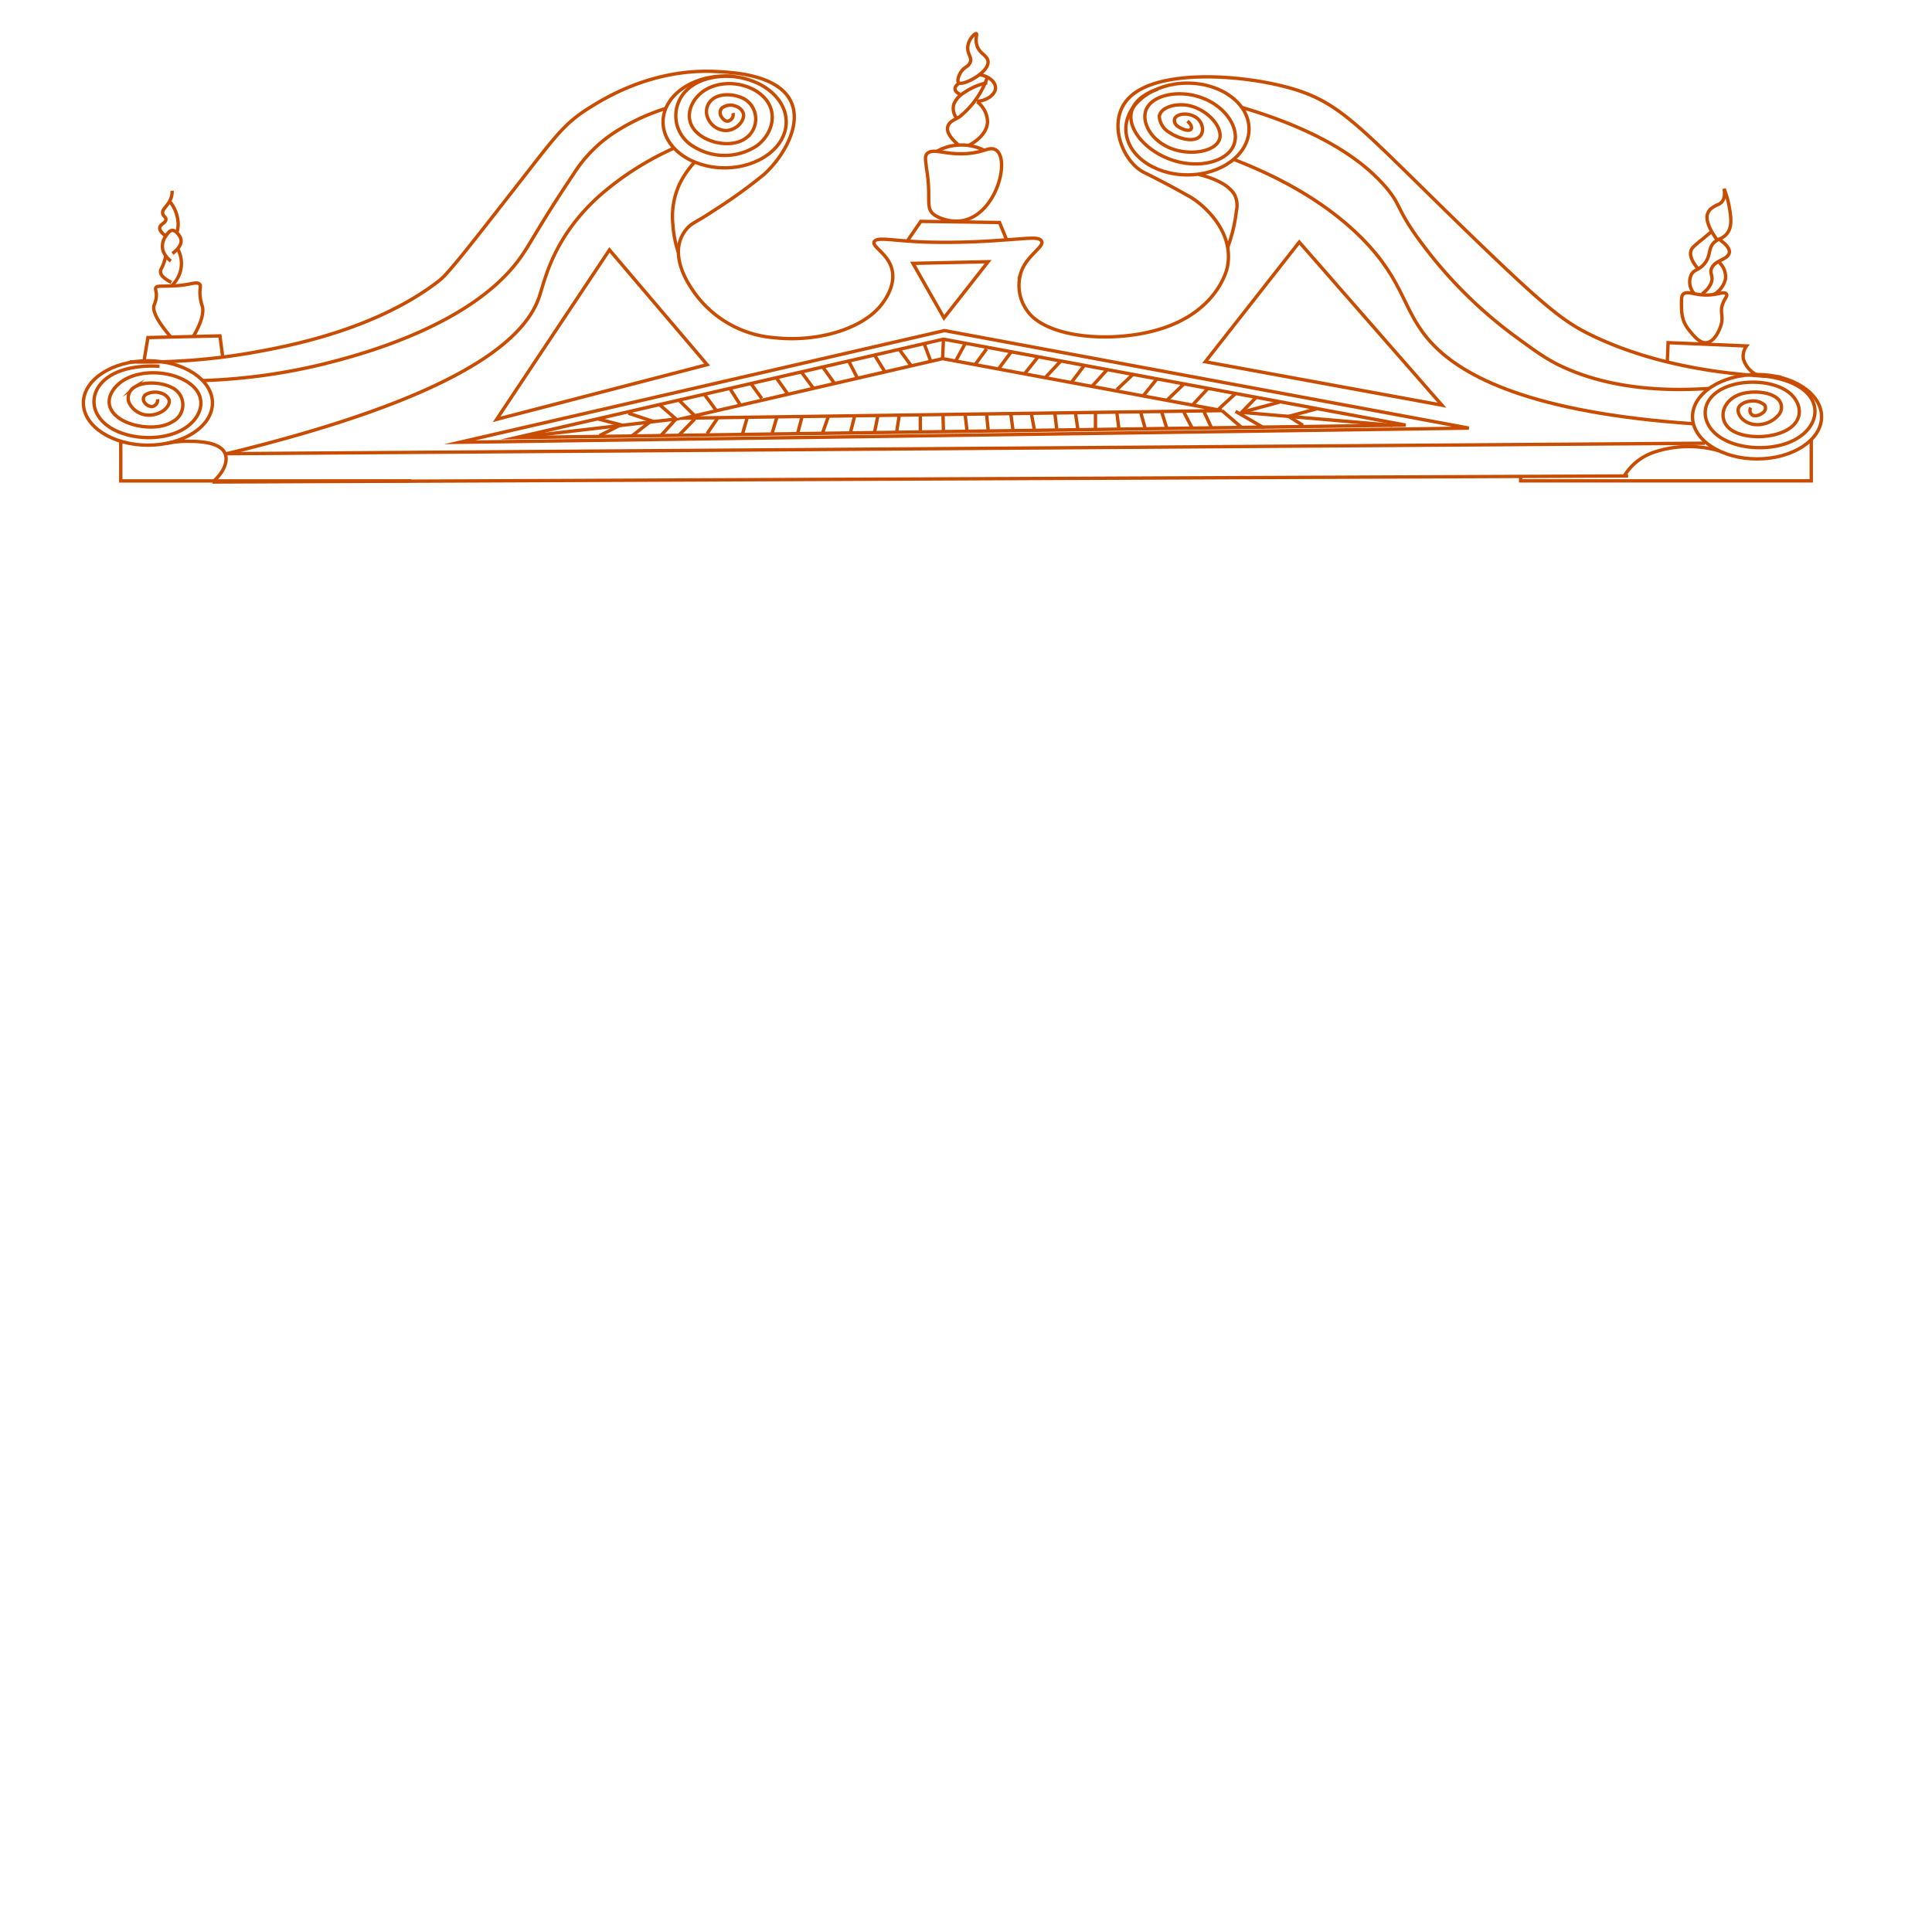<svg xmlns="http://www.w3.org/2000/svg" viewBox="0 0 288 288"><defs><style>.cls-1{fill:none;stroke:#c84d00;stroke-miterlimit:10;stroke-width:0.5px;}</style></defs><g id="Layer_2" data-name="Layer 2"><path class="cls-1" d="M19.35,53.94a92.54,92.54,0,0,0,18.91-1.49c4.66-.86,17.8-3.28,27.23-10.63,1.32-1,4.91-5.63,12.1-14.84,5.31-6.79,6.54-8.57,10.22-10.88,2.24-1.41,9.41-5.91,18.9-5.44,2.11.1,7.1.35,9.84,2.72,4,3.48.77,9.49-2.65,12.61a74.66,74.66,0,0,1-7.56,5.44c-2.5,1.68-3,1.69-3.79,2.48-3.16,3.39-.15,8,.39,8.86a16.2,16.2,0,0,0,12.51,7.57c5.82.66,12.36-1,15.49-4.39.44-.48,3.24-3.62,1.68-6.72-.9-1.79-2.81-2.65-2.24-3.29s3,0,7.79.15a108,108,0,0,0,11-.28c4-.25,5.47-.53,6,0,.86.84-2.18,2.18-3,4.89a6.46,6.46,0,0,0,1.68,6.47c3.7,3.43,12.64,3.8,18.86,1.95C181.64,46.48,183,39.91,183,39.6c.92-5.13-3.56-9.08-5.6-10.26-.23-.13-1.22-.69-2.42-1.34-2.44-1.32-4.12-2.13-4.49-2.32-3.28-1.71-5.6-7.86-2.05-11.23,4.18-4,15.79-3.46,23.34-1.47,8.32,2.2,10.75,5.93,28,22.59,10.92,10.55,13.55,12.54,17.73,14.53,9.68,4.61,20.44,5.81,28,6.1"/><ellipse class="cls-1" cx="108.02" cy="18.18" rx="9.18" ry="6.84"/><ellipse class="cls-1" cx="177.01" cy="19.23" rx="9.18" ry="6.84"/><ellipse class="cls-1" cx="22.05" cy="60.07" rx="9.62" ry="6.29"/><ellipse class="cls-1" cx="261.92" cy="62.12" rx="9.62" ry="6.29"/><line class="cls-1" x1="31.68" y1="71.85" x2="242.7" y2="70.95"/><path class="cls-1" d="M256.28,67.21a16.37,16.37,0,0,0-9.6.16A8.34,8.34,0,0,0,242.09,71"/><path class="cls-1" d="M24.86,66.09a15,15,0,0,1,3.58-.3c1.11,0,3.34.12,4.46,1,1.37,1,1,3.18-1.22,5.09"/><path class="cls-1" d="M23.78,54.6c-.25,0-5.12-.44-8,1.88-2.65,2.15-2.36,5.65,1.12,7.53,2.95,1.59,7.64,1.71,10.58-.13,2.61-1.63,3.5-4.62.93-6.61s-7.2-2.28-9.94-.61c-1.91,1.17-3,3.3-1.48,5,1.74,2,6.42,2.67,8.72,1.21a2.84,2.84,0,0,0-.09-5.1c-1.44-.76-4.1-1-5.57-.06A1.88,1.88,0,0,0,19.23,60a3.28,3.28,0,0,0,3.15,1.88c1.79-.08,3.16-1.42,2.79-2.37A1.87,1.87,0,0,0,24,58.6a2.8,2.8,0,0,0-2.32.25A.83.83,0,0,0,21.55,60a1.43,1.43,0,0,0,1.11.61,1,1,0,0,0,.84-1.1"/><path class="cls-1" d="M262.42,56c.25,0,5.25.34,7.31,3,1.91,2.49.42,5.86-3.68,7.18-3.49,1.12-8.21.53-10.5-1.7-2.05-2-1.91-5,1.33-6.59,3.08-1.49,7.95-1.15,10.11.89,1.51,1.42,1.83,3.66-.22,5.07-2.41,1.67-7.32,1.66-9.11-.11-1.58-1.56-.78-4.15,1.83-5,1.7-.53,4.44-.39,5.57.77a1.71,1.71,0,0,1,.05,2.37,4.17,4.17,0,0,1-3.79,1.37c-1.76-.35-2.66-1.86-2-2.73a2.39,2.39,0,0,1,1.52-.7,2.6,2.6,0,0,1,2.23.58.85.85,0,0,1-.31,1.14,1.75,1.75,0,0,1-1.31.42.79.79,0,0,1-.46-1.19"/><path class="cls-1" d="M109.54,11.39c-.22,0-4.62-.49-7.2,2.08a5.29,5.29,0,0,0,1,8.34,8.71,8.71,0,0,0,9.55-.13c2.36-1.82,3.16-5.12.84-7.33s-6.49-2.53-9-.67c-1.73,1.29-2.68,3.65-1.34,5.51,1.57,2.18,5.79,3,7.87,1.34a3.49,3.49,0,0,0-.08-5.64c-1.31-.85-3.71-1.14-5-.07a2.33,2.33,0,0,0-.75,2.55,3,3,0,0,0,2.84,2.09c1.62-.09,2.85-1.58,2.52-2.62a1.74,1.74,0,0,0-1.09-1,2.11,2.11,0,0,0-2.1.27,1.06,1.06,0,0,0-.08,1.27c.15.27.56.73,1,.68a1,1,0,0,0,.75-1.21"/><path class="cls-1" d="M172.58,13.3c-.2.06-4.12,1.2-4,4.28.14,2.86,3.7,6.06,8,6.73,3.66.57,7.18-.8,7.54-3.45.33-2.36-1.89-5.45-5.66-6.51-3.57-1-7.38.12-7.76,2.56-.27,1.7,1,4,3.68,5.14,3.15,1.31,7.21.49,7.48-1.6.24-1.85-2.22-4.36-4.95-4.77-1.78-.26-3.94.33-4.09,1.7a3,3,0,0,0,1.61,2.43c1,.68,2.95,1.37,4.08.78s.92-2.34-.25-3.11a3.09,3.09,0,0,0-1.74-.47c-.67,0-1.51.34-1.45,1s.58.89,1,1.11,1.07.42,1.38.22.19-.75-.44-1.29"/><path class="cls-1" d="M150.06,35.76,149,33.17,137.26,33l-2,2.91"/><path class="cls-1" d="M138.43,22.73c.95-.53,2.41.27,5.2.19s3.66-1,4.57-.69c2.61.91.46,10-5,10.7a6.28,6.28,0,0,1-3.65-.73c-1.84-1.06-.61-2.33-1.45-7.17C138,23.88,137.73,23.12,138.43,22.73Z"/><path class="cls-1" d="M139.65,22.57a7,7,0,0,1,3.3-.94,7.31,7.31,0,0,1,3.76.78"/><path class="cls-1" d="M145.67,15.18a3.84,3.84,0,0,1,1.54,3c-.1,2.14-2.57,3.38-2.9,3.54"/><path class="cls-1" d="M147.16,11.59a13.06,13.06,0,0,1-4.06,5.77c-.37.32-1.42.61-1.74,1.31-.48,1,.61,2.17,1.59,3"/><path class="cls-1" d="M145.51,5c.24,0-.23.85.16,1.91s1.4,1.32,1.59,2.09c.42,1.66-3.47,3.7-4.26,3.39-.43-.18-.12-1.11.26-1.68.47-.72.94-.68,1.28-1.24.55-.91-.47-1.36-.26-2.66C144.45,5.8,145.27,5,145.51,5Z"/><path class="cls-1" d="M146,11.11c1.42.25,2.41,1.09,2.4,2s-1.18,1.9-2.77,2"/><path class="cls-1" d="M143,12.4c-.52.29-.75.72-.57,1.1a1.29,1.29,0,0,0,.67.54"/><path class="cls-1" d="M142.63,17.65a2.35,2.35,0,0,1-.45-2.1,3.61,3.61,0,0,1,1.54-1.74,9.56,9.56,0,0,1,3.44-1.48"/><polygon class="cls-1" points="76.94 65.23 140.64 50.56 209.54 63.37 76.94 65.23"/><path class="cls-1" d="M33.61,67.63l220.52-1.56"/><path class="cls-1" d="M100.48,22.08a44.38,44.38,0,0,0-11,7c-7.1,6.32-8.22,12.65-9.11,15.21-2.25,6.52-12.2,15-46.73,23.38"/><path class="cls-1" d="M103.56,24.16a13.23,13.23,0,0,0-2.25,3.26,11.53,11.53,0,0,0-1,6.08,16.11,16.11,0,0,0,.8,4.1"/><path class="cls-1" d="M99.25,16.16a31.16,31.16,0,0,0-7.63,3.57,20.49,20.49,0,0,0-6.08,6.15c-5.33,7.93-6.39,10.38-8.12,12.74C70,48.78,52.93,53.07,48.49,54.2A87.65,87.65,0,0,1,30.2,56.73"/><path class="cls-1" d="M178.67,26c1.34.33,4.4,1.21,5.41,3.12a3.58,3.58,0,0,1,.23,2.29A23.19,23.19,0,0,1,183,36.9"/><path class="cls-1" d="M185.08,16c12.24,3.61,18.16,8.11,21.29,11.66,2.71,3.05,1.57,3.39,5.94,9.11a66,66,0,0,0,13.62,13.42c3.47,2.54,5.21,3.8,8.18,5,7.77,3.22,16.22,3,20.66,2.72"/><path class="cls-1" d="M183.88,23.75C189.24,25.82,197,29.45,203,35.5c6.63,6.7,6,11,10.58,15.82s14.71,10.19,38.84,11.85"/><path class="cls-1" d="M21.47,53.79l.58-3.47,10.74-.25.41,3.17"/><path class="cls-1" d="M25.47,50.24C23,47.36,22.73,46.06,23,45.41A3.64,3.64,0,0,0,23.31,44c0-.73-.27-1,0-1.21s1.25-.08,3.05-.2c2-.14,2.81-.61,3.31-.3.33.21.16.52.13,1.21a6.63,6.63,0,0,0,.38,2.21c.16.81,0,2.17-1.4,4.5"/><path class="cls-1" d="M25.66,28.43A3,3,0,0,1,25.28,30c-.49.89-1.22,1.27-1,1.91.13.39.46.44.45.79,0,.51-.73.66-.89,1.13-.1.27,0,.71.89,1.37"/><path class="cls-1" d="M25.28,30a5.54,5.54,0,0,1,1.27,3.16,4.51,4.51,0,0,1-.19,1.54"/><path class="cls-1" d="M25.47,38.91a3.36,3.36,0,0,1-1.15-1.49,2.47,2.47,0,0,1,.39-2.21c.26-.4.57-.86,1-.87s1.16.75,1.27,1.37c.18,1-1,1.87-1.27,2.08"/><path class="cls-1" d="M25.54,42.09c-1.33-.67-1.61-1.21-1.61-1.59s.17-.46.41-1.08a6.3,6.3,0,0,0,.36-1.28"/><path class="cls-1" d="M26.49,37.12a4.45,4.45,0,0,1,.05,4.22,5.31,5.31,0,0,1-.91,1.23"/><path class="cls-1" d="M248.54,54l.12-2.92,11.7.49a2.58,2.58,0,0,0-.48,1.94,3.9,3.9,0,0,0,2,2.37"/><path class="cls-1" d="M251.09,43.73c.64-.32,1.47.23,3.17.25s2.6-.53,3-.25-.08.65-.38,1.36c-.61,1.45.07,1.82-.29,3.22-.26,1-1.09,2.73-2.3,2.79-1,0-1.76-1-2.46-1.83-1.22-1.51-1.2-2.71-1.17-4.61C250.68,44.29,250.71,43.92,251.09,43.73Z"/><path class="cls-1" d="M257,28.13a13.18,13.18,0,0,1,.75,2.57c.34,1.93.62,3.72-1,4.72-.36.23-.35.12-.74.36-1.67,1-.71,2.24-2.09,3.71-.78.81-1.29.66-1.76,1.37a2.57,2.57,0,0,0,.41,2.92"/><path class="cls-1" d="M257,28.13c.25,1.43-.23,2-.74,2.3a4.56,4.56,0,0,0-1.29.75,2,2,0,0,0-.47.84c-.2.77.29,2.16,1.49,3.76"/><path class="cls-1" d="M255.26,34.41l-1.47,1.24a13.3,13.3,0,0,0-1.5,1.3c-.35.47-.64,1.38.85,3.13"/><path class="cls-1" d="M256.34,35.72c1.39,1,1.55,1.62,1.42,2.05-.29.94-2,1-2.57,2.13-.43.85.3,1.22-.11,2.29a3.77,3.77,0,0,1-1.35,1.61"/><path class="cls-1" d="M256.29,39.13a2.91,2.91,0,0,1,.92,2.47,3.64,3.64,0,0,1-1.68,2.28"/><polygon class="cls-1" points="102.01 62.33 140.51 53.46 182.16 61.21 102.01 62.33"/><line class="cls-1" x1="101.2" y1="59.64" x2="103.56" y2="61.97"/><line class="cls-1" x1="104.99" y1="58.77" x2="106.8" y2="61.23"/><line class="cls-1" x1="108.79" y1="57.89" x2="110.38" y2="60.4"/><line class="cls-1" x1="111.94" y1="57.17" x2="113.55" y2="59.4"/><line class="cls-1" x1="115.64" y1="56.2" x2="117.46" y2="58.77"/><line class="cls-1" x1="119.45" y1="55.44" x2="121.26" y2="57.89"/><line class="cls-1" x1="122.64" y1="54.7" x2="124.41" y2="57.17"/><line class="cls-1" x1="126.51" y1="53.81" x2="127.82" y2="56.38"/><line class="cls-1" x1="130.36" y1="52.92" x2="131.92" y2="55.44"/><line class="cls-1" x1="134.05" y1="52.08" x2="135.84" y2="54.54"/><line class="cls-1" x1="137.76" y1="51.22" x2="138.73" y2="53.81"/><line class="cls-1" x1="140.64" y1="50.56" x2="140.51" y2="53.46"/><line class="cls-1" x1="143.87" y1="51.22" x2="142.46" y2="53.82"/><line class="cls-1" x1="147.07" y1="52.01" x2="145.35" y2="54.36"/><line class="cls-1" x1="150.68" y1="52.52" x2="148.84" y2="55.01"/><line class="cls-1" x1="154.76" y1="53.18" x2="152.72" y2="55.73"/><line class="cls-1" x1="158.13" y1="53.81" x2="155.81" y2="56.3"/><line class="cls-1" x1="161.65" y1="54.45" x2="159.71" y2="57.01"/><line class="cls-1" x1="165.05" y1="55.1" x2="162.78" y2="57.6"/><line class="cls-1" x1="168.97" y1="55.73" x2="166.48" y2="58.09"/><line class="cls-1" x1="172.46" y1="56.48" x2="170.41" y2="59.02"/><line class="cls-1" x1="176.49" y1="57.23" x2="173.94" y2="59.68"/><line class="cls-1" x1="180.08" y1="57.89" x2="177.76" y2="60.39"/><line class="cls-1" x1="184.18" y1="58.66" x2="181.41" y2="61.22"/><line class="cls-1" x1="140.57" y1="61.79" x2="140.64" y2="64.34"/><line class="cls-1" x1="143.87" y1="61.79" x2="144.16" y2="64.29"/><line class="cls-1" x1="147.07" y1="61.79" x2="147.3" y2="64.05"/><line class="cls-1" x1="150.68" y1="61.65" x2="151.01" y2="64.19"/><line class="cls-1" x1="153.74" y1="61.65" x2="154.21" y2="64.15"/><line class="cls-1" x1="157.24" y1="61.56" x2="157.52" y2="63.9"/><line class="cls-1" x1="160.33" y1="61.65" x2="160.68" y2="64.06"/><line class="cls-1" x1="163.3" y1="61.47" x2="163.3" y2="63.9"/><line class="cls-1" x1="166.48" y1="61.47" x2="166.79" y2="63.9"/><line class="cls-1" x1="170.04" y1="61.47" x2="170.72" y2="63.9"/><line class="cls-1" x1="173.19" y1="61.47" x2="173.94" y2="63.87"/><line class="cls-1" x1="176.49" y1="61.47" x2="177.76" y2="63.9"/><line class="cls-1" x1="179.42" y1="61.24" x2="180.6" y2="63.78"/><line class="cls-1" x1="182.16" y1="61.21" x2="185.08" y2="63.72"/><polyline class="cls-1" points="187.26 59.23 185.08 61.47 207.61 63.4"/><line class="cls-1" x1="188.4" y1="63.78" x2="184.18" y2="61.32"/><line class="cls-1" x1="190.75" y1="59.94" x2="185.08" y2="61.47"/><polyline class="cls-1" points="196.35 60.92 192.1 62.07 194.22 63.4"/><line class="cls-1" x1="137.19" y1="61.97" x2="137.19" y2="64.29"/><line class="cls-1" x1="134.05" y1="61.88" x2="133.68" y2="64.29"/><line class="cls-1" x1="130.88" y1="61.88" x2="130.36" y2="64.48"/><line class="cls-1" x1="127.41" y1="61.97" x2="126.76" y2="64.53"/><line class="cls-1" x1="123.52" y1="61.97" x2="122.64" y2="64.48"/><line class="cls-1" x1="119.56" y1="62.08" x2="118.9" y2="64.64"/><line class="cls-1" x1="115.82" y1="62.14" x2="115.12" y2="64.53"/><line class="cls-1" x1="111.4" y1="62.2" x2="110.7" y2="64.64"/><line class="cls-1" x1="106.98" y1="62.33" x2="105.41" y2="64.64"/><line class="cls-1" x1="103.56" y1="62.46" x2="101.2" y2="64.89"/><polyline class="cls-1" points="98.4 60.4 100.77 62.46 78.45 65.06"/><line class="cls-1" x1="98.53" y1="64.93" x2="100.77" y2="62.46"/><polyline class="cls-1" points="93.68 61.6 97.09 62.73 94.11 65.06"/><polyline class="cls-1" points="89.17 62.46 92.54 63.33 89.39 64.93"/><polygon class="cls-1" points="68.52 65.93 140.78 49.28 218.96 63.82 68.52 65.93"/><polygon class="cls-1" points="90.85 37.25 74.03 62.51 105.41 54.36 90.85 37.25"/><polygon class="cls-1" points="193.68 36.09 214.95 60.4 179.67 53.93 193.68 36.09"/><polygon class="cls-1" points="140.72 47.39 136.09 39.26 147.3 39.01 140.72 47.39"/><path class="cls-1" d="M226.68,71v.68H270v-6"/><path class="cls-1" d="M61.31,71.69H18v-6"/></g></svg>
